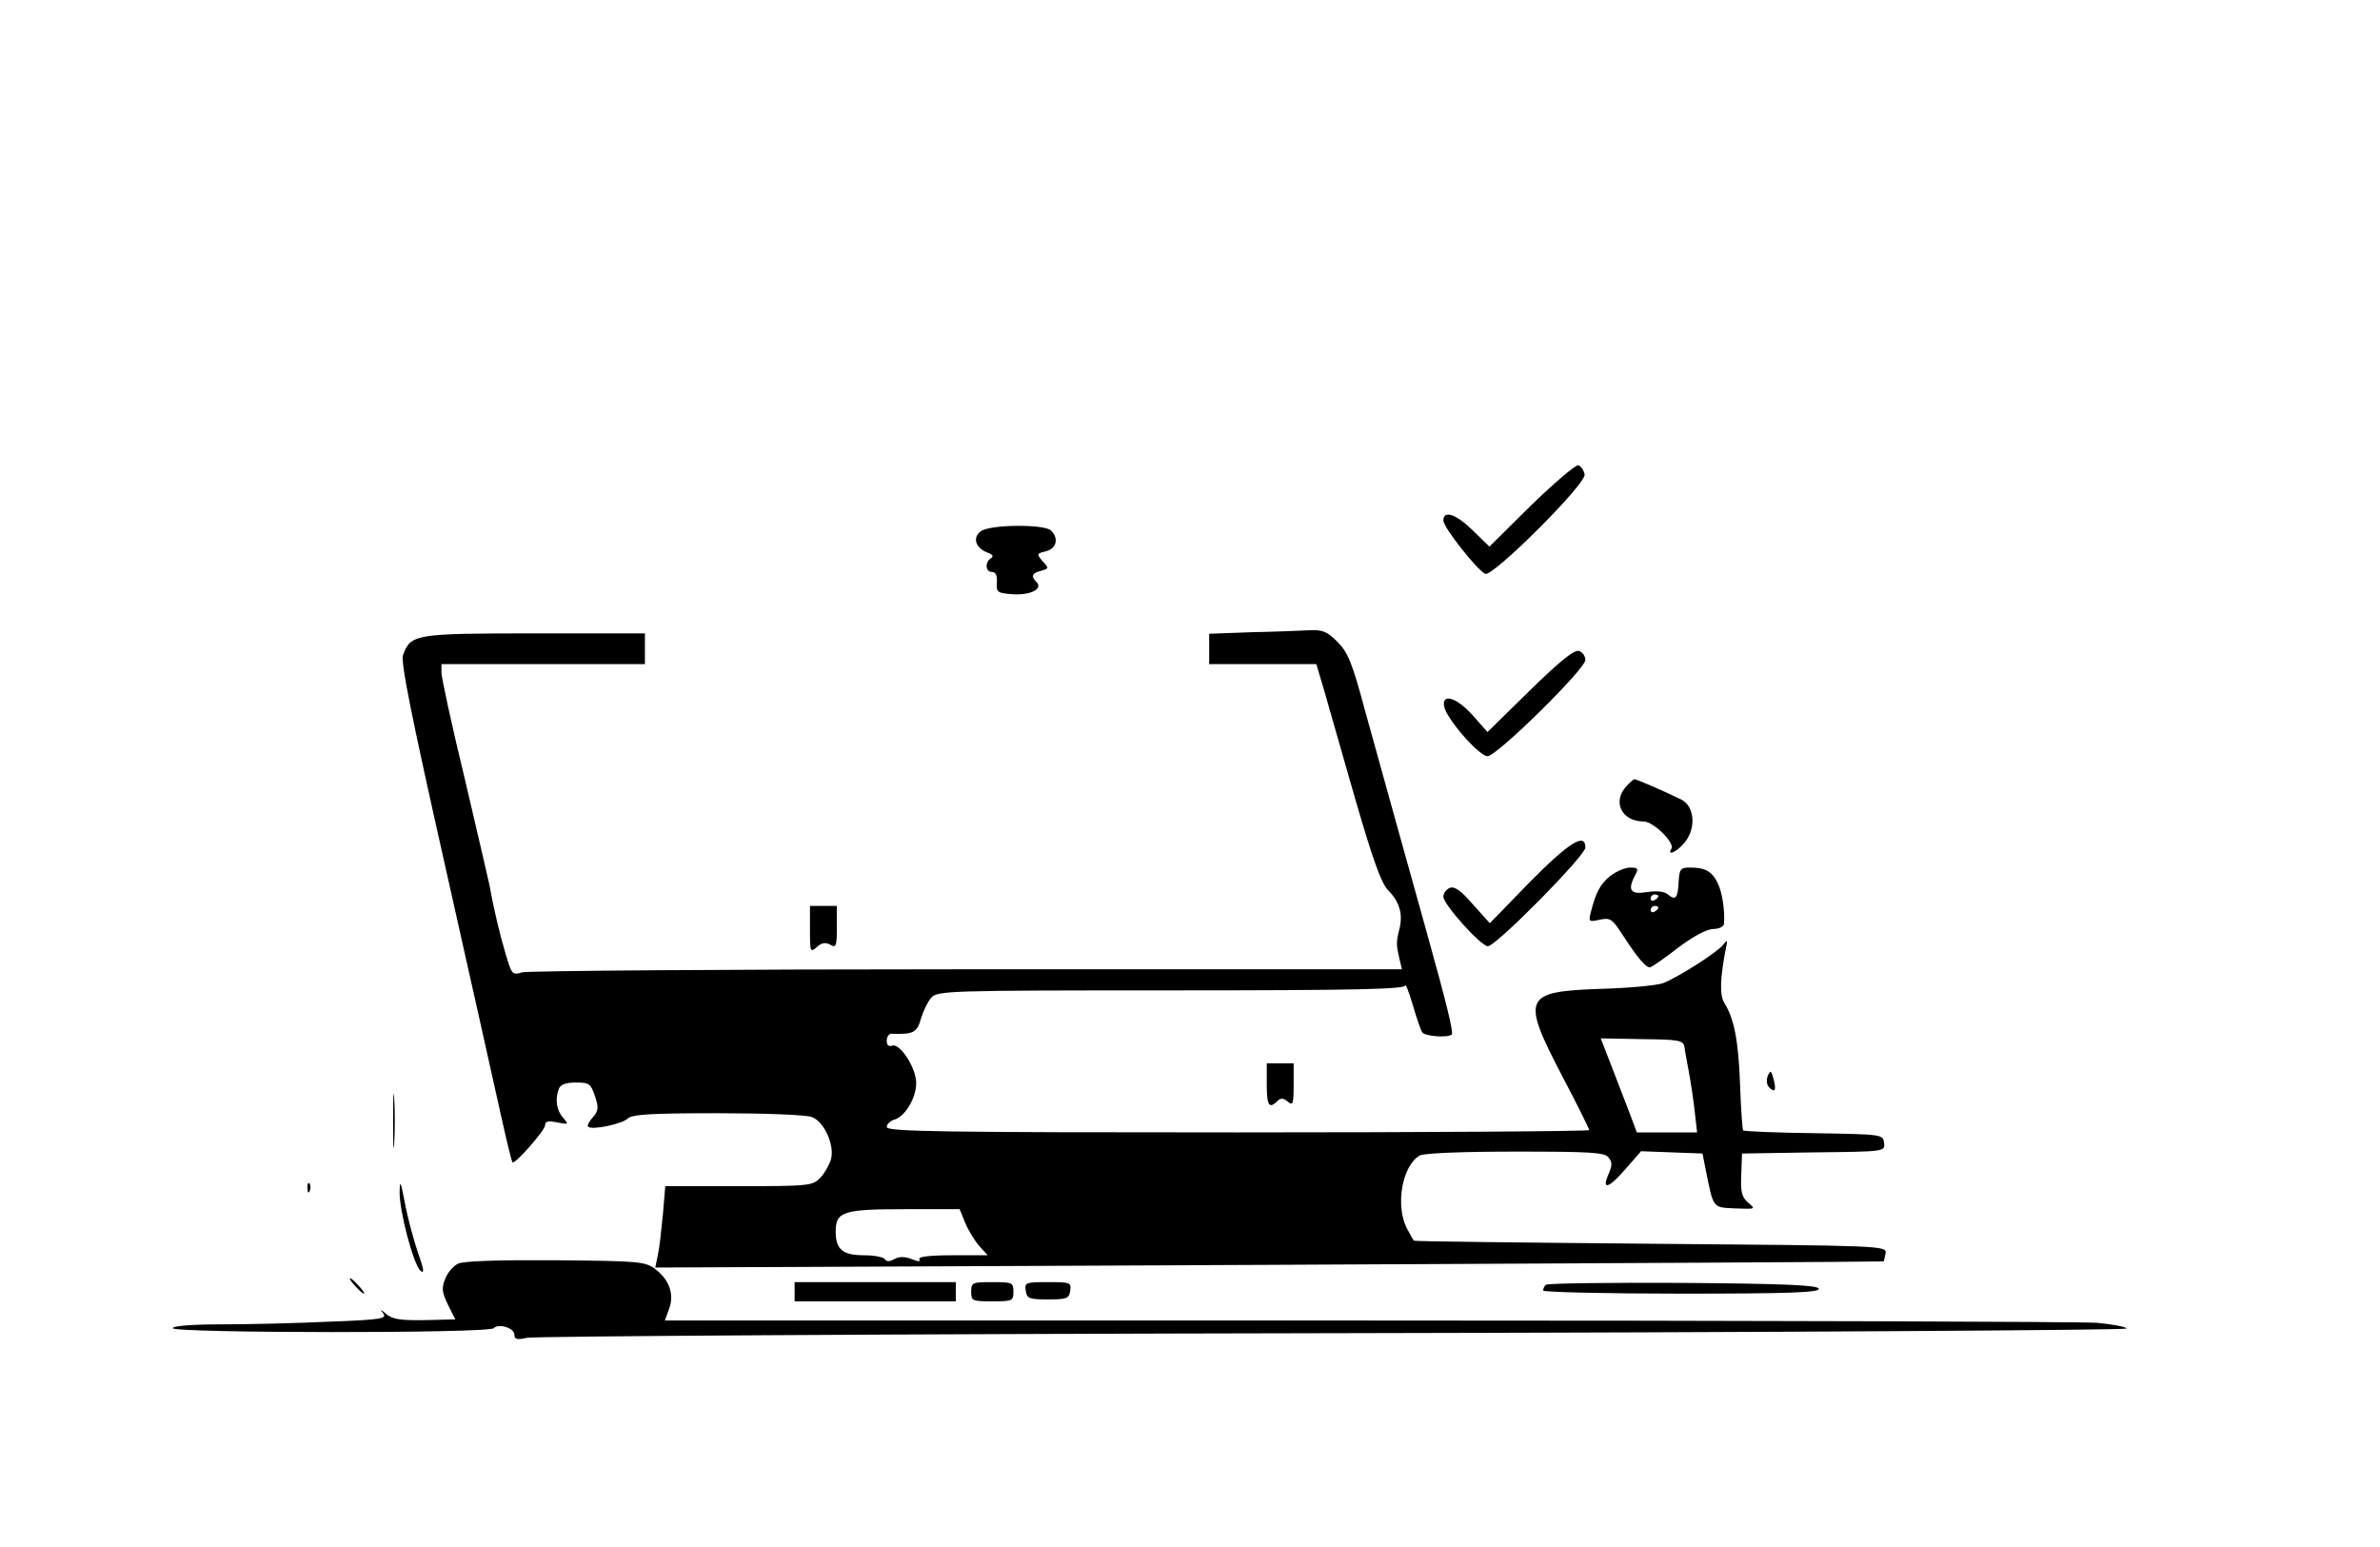 <?xml version="1.0" standalone="no"?>
<!DOCTYPE svg PUBLIC "-//W3C//DTD SVG 20010904//EN"
 "http://www.w3.org/TR/2001/REC-SVG-20010904/DTD/svg10.dtd">
<svg version="1.0" xmlns="http://www.w3.org/2000/svg"
 width="620pt" height="403pt" viewBox="0 0 620 403"
 preserveAspectRatio="xMidYMid meet">

<g transform="translate(0,403) scale(0.1,-0.1)"
fill="#000000" stroke="none">
<path d="M3989 2714 l-109 -108 -43 42 c-44 43 -77 54 -77 26 0 -18 88 -129
109 -139 20 -8 263 234 259 259 -2 11 -9 21 -16 24 -7 2 -62 -45 -123 -104z"/>
<path d="M2555 2646 c-22 -16 -14 -43 16 -55 15 -5 18 -10 11 -15 -17 -10 -15
-36 2 -36 10 0 14 -9 13 -27 -2 -26 1 -28 41 -31 47 -3 80 14 62 32 -15 15
-12 23 12 29 21 6 21 7 4 25 -16 19 -16 20 9 26 27 7 34 33 13 54 -17 17 -159
16 -183 -2z"/>
<path d="M3258 2383 l-108 -4 0 -39 0 -40 140 0 139 0 20 -67 c11 -38 47 -165
81 -283 47 -162 68 -220 86 -239 29 -29 39 -61 30 -99 -9 -36 -9 -42 -1 -77
l7 -30 -1134 0 c-623 0 -1144 -4 -1158 -8 -25 -8 -27 -5 -42 45 -15 50 -32
120 -42 178 -3 14 -32 140 -65 280 -34 140 -61 265 -61 278 l0 22 265 0 265 0
0 40 0 40 -288 0 c-311 0 -322 -2 -342 -56 -7 -17 21 -156 111 -556 66 -293
131 -585 145 -648 14 -63 27 -116 29 -118 6 -6 85 83 85 97 0 10 8 12 32 7 30
-6 30 -5 15 12 -17 19 -22 48 -11 76 4 11 19 16 44 16 35 0 39 -3 50 -36 10
-30 9 -38 -6 -55 -9 -10 -15 -21 -12 -24 9 -10 89 7 103 21 11 11 61 14 234
14 121 0 231 -4 246 -10 32 -12 59 -72 50 -109 -4 -14 -16 -36 -27 -48 -21
-22 -27 -23 -213 -23 l-192 0 -6 -72 c-4 -40 -9 -88 -13 -106 l-7 -34 1599 7
c879 4 1600 8 1601 9 0 0 3 10 5 21 3 20 -4 20 -612 25 -338 3 -616 6 -617 8
-1 1 -9 15 -18 32 -31 60 -12 165 34 190 12 6 111 10 249 10 194 0 232 -2 242
-15 10 -12 10 -21 1 -42 -20 -44 -1 -40 42 10 l42 48 80 -3 80 -3 7 -35 c22
-110 18 -105 78 -108 54 -2 54 -2 34 15 -17 15 -20 28 -18 73 l2 55 187 3
c186 2 186 2 183 25 -3 22 -5 22 -182 25 -99 1 -182 5 -185 7 -2 3 -6 56 -8
118 -4 113 -15 173 -41 214 -13 21 -11 66 4 143 5 22 4 23 -8 8 -16 -20 -117
-84 -155 -99 -16 -6 -89 -13 -163 -15 -202 -7 -208 -21 -100 -228 39 -74 70
-137 70 -140 0 -3 -412 -6 -915 -6 -772 0 -915 2 -915 14 0 7 9 16 19 19 31 8
63 66 57 105 -6 41 -44 95 -62 88 -9 -3 -14 1 -14 13 0 10 6 19 13 18 56 -2
66 3 76 39 6 20 18 45 27 55 16 18 43 19 626 19 479 0 608 3 609 13 0 6 9 -16
19 -50 10 -34 21 -67 25 -72 6 -11 67 -15 77 -6 5 5 -15 86 -65 265 -36 128
-113 406 -160 575 -34 127 -45 155 -73 183 -27 27 -38 32 -75 30 -24 -1 -92
-4 -151 -5z m1130 -1080 c1 -10 7 -40 12 -68 5 -27 12 -74 15 -102 l6 -53 -78
0 -79 0 -16 43 c-9 23 -30 78 -47 122 -17 44 -31 80 -31 80 0 0 48 -1 107 -2
96 -1 108 -3 111 -20z m-1873 -460 c9 -21 26 -48 37 -60 l21 -23 -92 0 c-59 0
-90 -4 -86 -10 4 -7 -3 -7 -20 0 -18 7 -33 7 -45 0 -13 -7 -21 -7 -25 0 -3 5
-28 10 -54 10 -56 0 -74 15 -74 62 0 52 20 58 180 58 l143 0 15 -37z"/>
<path d="M3986 2232 l-111 -109 -39 44 c-41 46 -80 58 -74 23 5 -31 90 -129
113 -130 24 0 255 227 255 251 0 9 -7 20 -16 23 -12 5 -49 -25 -128 -102z"/>
<path d="M4237 1982 c-38 -41 -12 -92 45 -92 25 0 82 -56 72 -71 -13 -21 17
-7 36 18 29 37 24 93 -10 110 -45 22 -116 53 -122 53 -3 0 -12 -8 -21 -18z"/>
<path d="M3986 1733 l-105 -108 -44 49 c-31 36 -48 48 -60 43 -9 -3 -17 -14
-17 -23 0 -20 98 -129 116 -129 21 0 254 236 254 257 0 40 -42 14 -144 -89z"/>
<path d="M4196 1749 c-27 -21 -39 -44 -52 -96 -6 -24 -5 -25 23 -19 28 6 33 3
63 -44 35 -54 57 -80 68 -80 4 0 36 22 72 50 41 31 75 49 93 50 15 0 27 6 28
13 3 36 -5 85 -17 108 -15 30 -33 39 -72 39 -24 0 -27 -4 -29 -36 -2 -44 -8
-51 -28 -34 -10 8 -29 10 -55 6 -43 -7 -51 5 -30 45 9 16 7 19 -13 19 -14 0
-36 -10 -51 -21z m124 -53 c0 -3 -4 -8 -10 -11 -5 -3 -10 -1 -10 4 0 6 5 11
10 11 6 0 10 -2 10 -4z m0 -30 c0 -3 -4 -8 -10 -11 -5 -3 -10 -1 -10 4 0 6 5
11 10 11 6 0 10 -2 10 -4z"/>
<path d="M2110 1608 c0 -58 1 -60 18 -45 12 11 22 13 35 6 15 -9 17 -4 17 46
l0 55 -35 0 -35 0 0 -62z"/>
<path d="M3300 1205 c0 -55 6 -65 28 -43 8 8 15 8 27 -2 13 -11 15 -6 15 44
l0 56 -35 0 -35 0 0 -55z"/>
<path d="M4605 1227 c-4 -11 -3 -23 4 -30 15 -15 19 -7 11 23 -6 22 -8 23 -15
7z"/>
<path d="M1024 1110 c0 -63 1 -89 3 -57 2 31 2 83 0 115 -2 31 -3 5 -3 -58z"/>
<path d="M1041 926 c-1 -50 36 -191 55 -207 10 -8 8 6 -7 47 -11 33 -27 91
-34 129 -11 57 -13 63 -14 31z"/>
<path d="M801 934 c0 -11 3 -14 6 -6 3 7 2 16 -1 19 -3 4 -6 -2 -5 -13z"/>
<path d="M1193 738 c-12 -6 -27 -23 -33 -39 -10 -24 -9 -35 7 -68 l19 -38 -79
-2 c-64 -1 -84 2 -101 16 -15 13 -17 13 -8 2 11 -14 -3 -17 -140 -22 -83 -4
-209 -7 -280 -7 -79 0 -128 -4 -128 -10 0 -13 822 -14 836 0 13 13 54 1 54
-17 0 -12 7 -14 33 -8 17 4 962 10 2100 12 1137 2 2067 8 2067 12 0 4 -34 11
-77 15 -42 3 -898 6 -1904 6 l-1827 0 11 30 c14 38 1 76 -36 104 -27 20 -42
21 -260 23 -150 1 -240 -2 -254 -9z"/>
<path d="M925 680 c10 -11 20 -20 23 -20 3 0 -3 9 -13 20 -10 11 -20 20 -23
20 -3 0 3 -9 13 -20z"/>
<path d="M2070 665 l0 -25 210 0 210 0 0 25 0 25 -210 0 -210 0 0 -25z"/>
<path d="M2530 665 c0 -24 3 -25 55 -25 52 0 55 1 55 25 0 24 -3 25 -55 25
-52 0 -55 -1 -55 -25z"/>
<path d="M2672 668 c3 -21 9 -23 58 -23 49 0 55 2 58 23 3 21 0 22 -58 22 -58
0 -61 -1 -58 -22z"/>
<path d="M4027 683 c-4 -3 -7 -10 -7 -15 0 -4 162 -8 361 -8 284 0 360 3 357
13 -4 9 -85 13 -355 15 -192 1 -352 -1 -356 -5z"/>
</g>
</svg>
